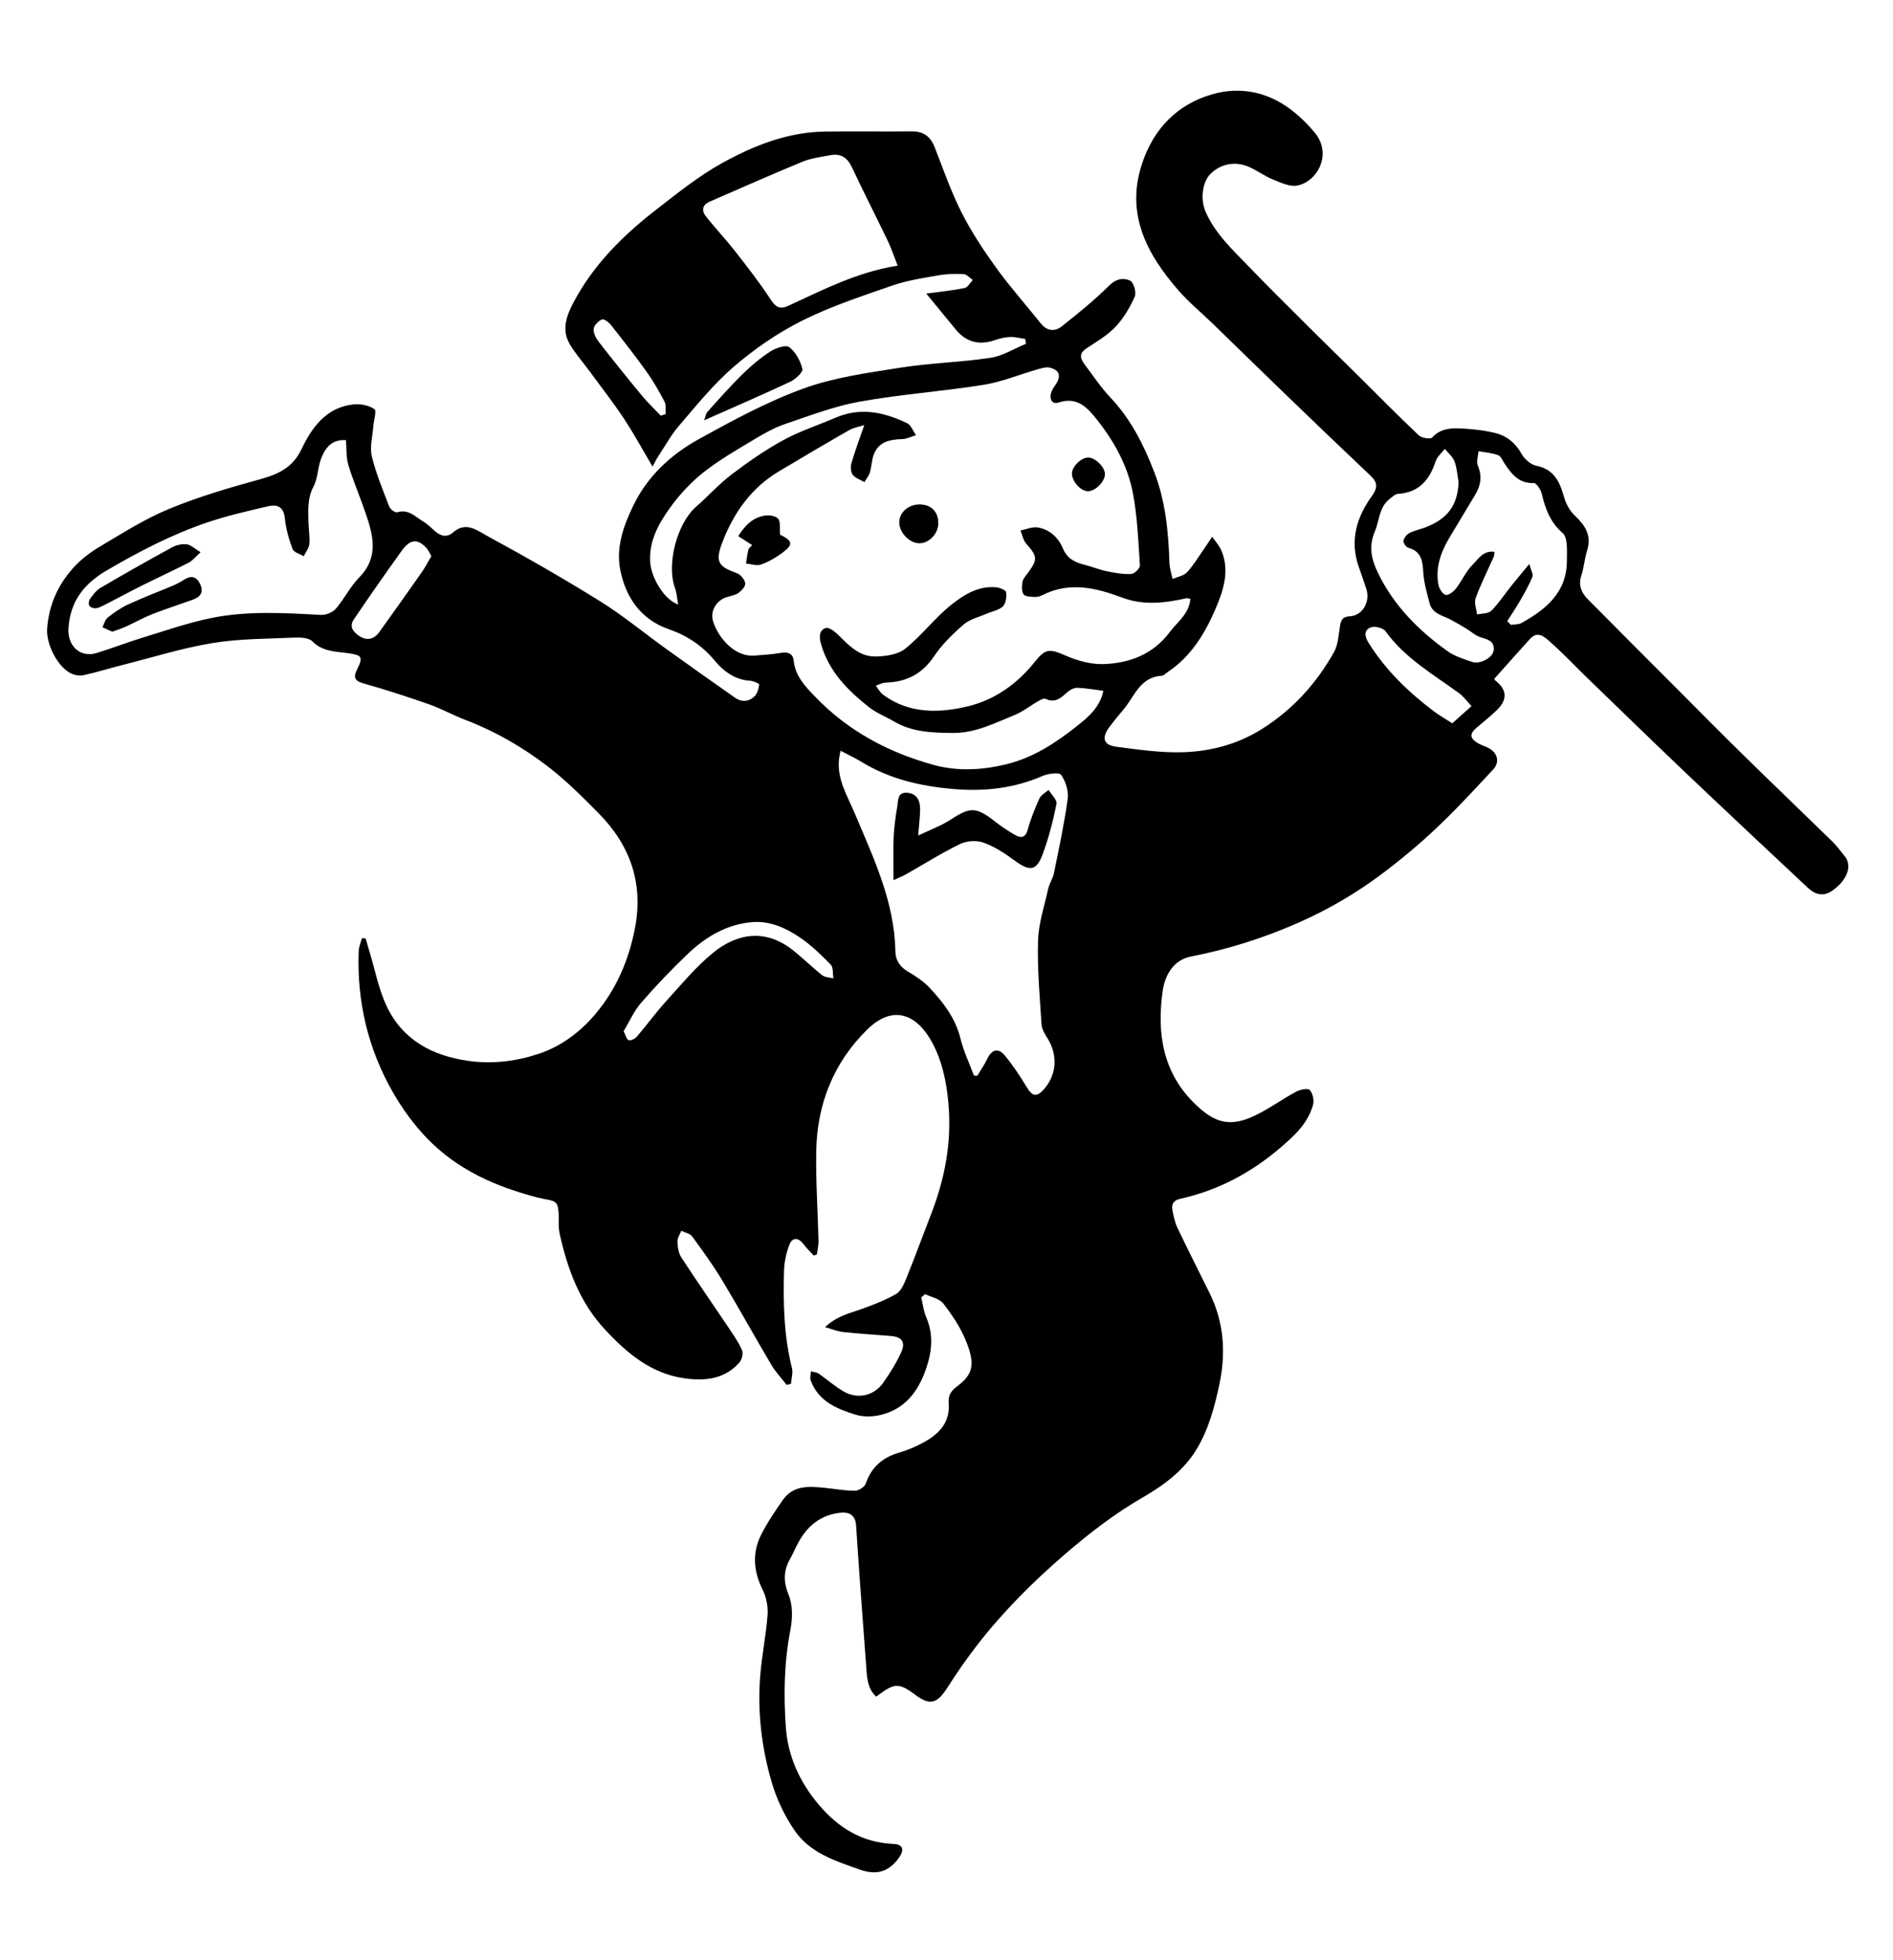 <?xml version="1.0" encoding="UTF-8"?>
<svg id="Layer_2" data-name="Layer 2" xmlns="http://www.w3.org/2000/svg" viewBox="0 0 840 870">
  <defs>
    <style>
      .cls-1 {
        fill: none;
      }
    </style>
  </defs>
  <g id="Layer_1-2" data-name="Layer 1">
    <g>
      <path class="cls-1" d="M0,0H840V870H0V0ZM349.12,614.7c.62-.17,1.24-.34,1.86-.51,.17-2.34,.96-4.84,.42-7.01-3.56-14.17-3.91-28.58-3.51-43.03,.11-3.89,.96-7.93,2.34-11.57,1.34-3.54,4.04-3.39,6.32-.33,1.36,1.82,3.03,3.4,4.57,5.09,.45-.19,.9-.38,1.35-.57,.25-2.05,.77-4.11,.72-6.15-.31-13.2-1.24-26.41-1.01-39.61,.36-20.84,7.63-39.25,22.57-53.97,11.8-11.62,22.34-6.5,28.94,5.81,4.37,8.15,6.32,17.34,7.16,27.05,1.5,17.21-1.58,33.19-7.67,48.95-3.7,9.57-7.24,19.2-11.08,28.71-1.01,2.51-2.36,5.58-4.48,6.8-4.8,2.78-10.09,4.81-15.35,6.68-5.36,1.91-11,3.1-16.18,8.03,3.3,.92,5.6,1.91,7.97,2.16,7.07,.74,14.17,1.2,21.26,1.76,4.83,.38,6.62,2.66,4.58,7.2-2.12,4.74-4.96,9.22-7.95,13.49-4.08,5.84-11.3,7.52-17.53,3.98-3.95-2.25-7.38-5.39-11.15-7.97-.94-.64-2.29-.69-3.45-1.01-.04,1.36-.5,2.88-.07,4.07,3.39,9.24,11.58,12.6,19.94,15.18,3.41,1.05,7.57,.94,11.08,.1,10.64-2.55,16.58-10.27,20.03-20.15,2.69-7.71,3.59-15.44,.16-23.3-1.17-2.69-1.48-5.77-2.18-8.67,.57-.5,1.14-1.01,1.7-1.51,2.75,1.34,6.4,1.99,8.08,4.16,3.88,5.02,7.54,10.47,9.94,16.3,4.4,10.68,3.33,15.18-3.94,20.59-2.77,2.06-3.88,4.16-3.6,7.44,.69,8.24-4.06,13.33-10.57,17.02-3.58,2.03-7.46,3.69-11.41,4.84-7.36,2.13-12.29,6.39-14.83,13.75-.51,1.48-3.08,3.14-4.72,3.16-4.26,.06-8.53-.78-12.81-1.21-7.2-.72-14.55-1.57-19.41,5.52-3.41,4.98-6.88,10-9.55,15.39-4.01,8.09-3.26,16.21,.79,24.37,1.63,3.28,2.4,7.46,2.13,11.12-.67,9.04-2.55,17.98-3.26,27.02-1.27,16.01,.63,31.88,5.11,47.21,2.19,7.5,5.75,14.93,10.16,21.38,6.81,9.97,18.06,13.52,29,17.37,7.44,2.62,12.81,.95,17.3-5.27,2.45-3.39,1.84-5.95-2.23-6.11-14.03-.57-24.65-7.1-33.49-17.61-8.36-9.94-13.56-21.39-14.46-34.06-1.02-14.37-.79-28.85,1.98-43.2,.96-5,1.16-10.94-.68-15.48-2.4-5.89-2.47-10.74,.49-16.04,1.37-2.45,2.46-5.04,3.8-7.51,4.05-7.45,10.15-12.28,18.69-13.13,3.64-.36,6.58,.86,6.89,5.76,1.36,21.48,3.06,42.94,4.62,64.41,.31,4.26,.89,8.38,4.29,11.45,7.74-5.68,9.48-6.72,17.39-.77,6.67,5.02,9.83,3.69,14.38-3.48,4.07-6.41,8.42-12.67,13.07-18.67,11.48-14.8,24.64-27.97,38.84-40.21,10.91-9.41,22.2-18.13,34.71-25.35,9.34-5.39,18.08-11.87,23.78-21.3,5.26-8.69,7.88-18.42,10.02-28.34,3.08-14.26,2.21-27.94-4.31-41.11-4.75-9.6-9.59-19.16-14.2-28.82-1.12-2.35-1.68-5.02-2.18-7.61-.53-2.74,.2-4.59,3.51-5.32,16.65-3.67,31.29-11.48,44.18-22.5,6.23-5.32,12.43-10.93,14.67-19.23,.54-2-.14-5.1-1.49-6.55-.83-.89-4.28-.18-6.04,.77-6.2,3.35-11.96,7.59-18.3,10.61-10.82,5.15-17.51,3.42-26.08-4.7-14.87-14.08-17.48-31.85-14.81-50.71,.94-6.65,4.62-13.65,12.47-15.17,16.48-3.2,32.23-8.2,47.64-14.98,13.21-5.81,25.46-12.96,36.9-21.52,8.52-6.37,16.73-13.24,24.46-20.54,8.74-8.25,16.9-17.13,25.1-25.92,3.21-3.45,2.02-7.64-2.31-9.77-1.48-.73-3.11-1.21-4.52-2.05-3.55-2.14-3.59-4.2-.4-6.85,2.94-2.43,5.87-4.87,8.66-7.47q7.62-7.1-.38-13.41c-.22-.18-.33-.5-.49-.75,5.28-5.92,10.52-11.85,15.84-17.71,3.52-3.88,6.63-.72,8.95,1.31,5.69,4.99,10.87,10.56,16.32,15.84,14.79,14.31,29.54,28.67,44.45,42.85,17.78,16.91,35.71,33.68,53.61,50.47,3.04,2.85,6.57,4,10.38,1.52,5.66-3.69,8.51-8.98,7.25-13.1-.24-.78-.6-1.58-1.1-2.22-1.86-2.32-3.62-4.74-5.74-6.81-13.11-12.82-26.35-25.49-39.44-38.32-10.1-9.91-20.04-20-30.04-30.02-13.03-13.06-26.09-26.08-39.04-39.22-2.78-2.82-4.24-6.14-2.82-10.42,1.19-3.6,1.42-7.51,2.57-11.12,2.14-6.78-.91-11.24-5.59-15.65-2.21-2.08-3.86-5.25-4.69-8.23-1.88-6.74-4.45-12.17-12.29-13.76-2.47-.5-5.22-2.96-6.51-5.26-2.63-4.7-6.34-7.85-11.25-9.14-4.75-1.24-9.74-1.79-14.66-2.09-4.92-.3-9.86-.3-13.79,3.99-.77,.84-4.66,.2-5.93-1-9.32-8.83-18.32-17.99-27.45-27.03-7-6.93-14.07-13.8-21.05-20.76-9.21-9.19-18.47-18.34-27.51-27.71-6.96-7.21-14.33-14.15-18.51-23.57-2.52-5.7-1.52-13.52,2.25-17.11,4.77-4.56,11.26-5.64,17.55-2.68,3.42,1.61,6.55,3.91,10.04,5.31,3.43,1.37,7.39,3.31,10.69,2.71,8.88-1.63,15.76-13.78,7.9-23.43-2.58-3.16-5.52-6.09-8.64-8.71-10.95-9.19-23.87-12.24-37.27-8.28-15.16,4.47-25.51,15.08-30.65,30.3-7.61,22.53,1.84,40.35,16.02,56.64,4.62,5.31,10.14,9.83,15.21,14.75,11.21,10.88,22.37,21.82,33.61,32.66,12.11,11.68,24.27,23.32,36.49,34.9,3.14,2.98,3.12,5.36,.52,8.97-6.79,9.4-9.88,19.77-5.85,31.32,1.14,3.26,2.29,6.52,3.37,9.81,1.85,5.62-1.52,11.86-7.19,12.22-3.15,.2-3.94,1.37-4.41,4-.72,4.04-.83,8.53-2.75,11.96-7.85,13.96-18.37,25.58-32.1,34.17-10.55,6.6-22.27,9.75-34.36,10.2-10.02,.37-20.16-1.12-30.16-2.42-5.83-.76-6.61-4.13-2.78-9.09,1.9-2.46,3.83-4.9,5.86-7.25,4.99-5.8,7.35-14.55,17.04-15.15,1.01-.06,1.97-1.16,2.93-1.8,9.99-6.71,16.13-16.66,20.72-27.21,3.56-8.2,6.81-17.2,2.94-26.49-.94-2.26-2.72-4.16-4.12-6.23-1.28,1.93-2.53,3.88-3.86,5.77-2.38,3.41-4.52,7.05-7.35,10.05-1.49,1.58-4.22,2-6.38,2.94-.48-2.37-1.31-4.74-1.38-7.12-.43-13.76-1.75-27.41-6.74-40.35-4.64-12.04-10.39-23.46-19.43-33.03-4.23-4.48-7.68-9.69-11.4-14.64-1.85-2.46-2.82-4.82,.61-7.1,4.51-2.99,9.35-5.79,13.01-9.65,3.61-3.8,6.41-8.61,8.56-13.42,.81-1.82-.48-6.35-2.03-7.09-2.92-1.39-6.2-.91-9.3,2.16-6.59,6.54-13.85,12.44-21.16,18.19-2.98,2.34-6.46,2.09-9.19-1.35-6.56-8.24-13.61-16.12-19.77-24.65-5.67-7.85-11.07-16.03-15.42-24.65-4.68-9.27-8.1-19.19-11.9-28.89-1.86-4.75-4.93-7.12-10.17-7.07-12.78,.14-25.57-.08-38.35,.08-16.66,.21-31.82,6.22-45.97,14.08-10.36,5.76-19.77,13.36-29.19,20.67-14.59,11.33-27.63,24.26-36.42,40.76-3.1,5.82-5.72,12.36-1.81,18.9,2.64,4.4,6.09,8.31,9.14,12.47,4.98,6.8,10.17,13.46,14.83,20.47,4.24,6.39,7.9,13.17,12.75,21.36,1.14-2.13,1.55-3.06,2.1-3.89,3.16-4.79,5.92-9.93,9.64-14.25,7.81-9.07,15.39-18.56,24.42-26.3,9.16-7.86,19.4-14.93,30.17-20.31,12.77-6.38,26.51-10.9,40.04-15.61,6.47-2.25,13.41-3.29,20.2-4.49,3.73-.66,7.62-.77,11.41-.59,1.41,.07,2.75,1.69,4.12,2.61-1.2,1.24-2.23,3.28-3.62,3.57-5.12,1.07-10.36,1.56-17.04,2.47,4.76,5.79,8.92,10.81,13.03,15.86,4.69,5.77,10.49,7.17,17.45,4.79,2.17-.74,4.49-1.3,6.77-1.38,2.22-.08,4.47,.56,6.71,.88,.09,.72,.18,1.44,.27,2.15-5.24,2.14-10.31,5.39-15.75,6.21-13.22,2-26.71,2.28-39.92,4.37-14.48,2.29-29.32,4.28-42.97,9.23-16.06,5.82-31.35,14.1-46.37,22.41-12.38,6.84-22.79,16.32-29.16,29.47-4.44,9.17-7.88,18.81-5.78,28.96,2.51,12.1,9.19,21.73,21.41,25.98,8.23,2.86,14.88,7.29,20.5,14.04,3.86,4.65,8.9,8.44,15.59,8.85,1.47,.09,4.15,1.27,4.1,1.69-.22,1.82-.81,3.99-2.06,5.22-2.5,2.46-5.74,2.69-8.69,.62-10.24-7.17-20.44-14.4-30.59-21.7-9.74-7-19.02-14.72-29.17-21.04-16.38-10.2-33.15-19.81-50.12-29.01-4.29-2.33-9.48-6.64-15.08-1.7-2.93,2.59-5.64,1.75-8.27-.55-1.62-1.42-3.15-3.02-4.98-4.1-3.57-2.1-6.58-5.75-11.66-4.19-.88,.27-3.08-1.3-3.52-2.47-2.84-7.38-5.92-14.75-7.76-22.41-.99-4.11,.34-8.79,.66-13.21,.2-2.68,1.57-6.96,.48-7.7-2.44-1.68-6.17-2.41-9.23-2.09-12.02,1.25-18.47,10.12-23.03,19.73-4,8.41-10.38,11.27-18.55,13.52-13.63,3.75-27.3,7.76-40.33,13.15-10.74,4.44-20.71,10.81-30.76,16.77-4.33,2.57-8.52,5.8-11.86,9.54-6.77,7.58-10.75,16.57-11.45,26.92-.46,6.77,4.55,16.82,10.63,19.79,1.64,.8,3.9,1.14,5.66,.74,5.95-1.33,11.79-3.15,17.71-4.65,13.12-3.32,26.13-7.41,39.44-9.59,11.89-1.95,24.12-1.88,36.21-2.41,2.71-.12,6.4,.04,8.03,1.67,4.66,4.69,10.56,4.47,16.14,5.28,5.84,.85,6.47,1.62,3.74,7.12-1.5,3.03-1.61,4.99,2.55,6.17,9.86,2.79,19.62,5.94,29.29,9.34,5.58,1.96,10.8,4.89,16.33,7,13.04,4.96,25.03,11.92,36.02,20.28,8.21,6.24,15.6,13.66,22.88,21.02,14.15,14.29,20.11,31.25,16.14,51.45-2.76,14.03-8.24,26.71-17.38,37.62-6.77,8.08-15.3,14.46-25.23,17.76-10.01,3.33-20.57,4.68-31.32,3.14-15.93-2.29-28.97-9.22-36.08-24.05-3.66-7.63-5.23-16.26-7.73-24.45-.59-1.95-1.13-3.91-1.69-5.86-.56-.02-1.11-.04-1.67-.06-.49,1.89-1.35,3.77-1.42,5.67-.86,22.36,4.12,43.43,15.23,62.8,4.12,7.19,9.14,14.1,14.86,20.08,13.52,14.12,30.69,21.76,49.48,26.57,8.12,2.08,9.34-.14,9.19,11.41-.02,1.65,.12,3.33,.48,4.94,3.5,15.58,8.88,30.21,20.06,42.22,9.85,10.59,20.54,19.62,35.45,21.65,8.99,1.22,17.69,.37,24.17-7.03,1.12-1.28,1.8-4.12,1.16-5.56-1.67-3.73-4.09-7.15-6.39-10.57-6.83-10.19-13.86-20.25-20.54-30.54-1.24-1.91-1.62-4.61-1.71-6.97-.06-1.59,1.09-3.22,1.7-4.83,1.64,.8,3.86,1.18,4.81,2.48,4.65,6.33,9.27,12.72,13.32,19.45,7.48,12.41,14.46,25.12,21.85,37.59,1.9,3.2,4.53,5.96,6.83,8.92Zm-36.67-428.14c13.2-5.86,25.83-11.3,38.27-17.14,2.3-1.08,5.69-4.25,5.35-5.67-.87-3.56-2.98-7.46-5.81-9.65-1.48-1.14-5.96,.34-8.31,1.85-4.41,2.83-8.52,6.28-12.27,9.96-5.47,5.36-10.56,11.12-15.69,16.82-.81,.9-.97,2.38-1.52,3.84Z"/>
      <path d="M349.12,614.7c-2.3-2.96-4.93-5.72-6.83-8.92-7.39-12.47-14.37-25.18-21.85-37.59-4.05-6.72-8.67-13.11-13.32-19.45-.96-1.3-3.18-1.68-4.81-2.48-.61,1.61-1.76,3.25-1.7,4.83,.09,2.36,.47,5.06,1.71,6.97,6.68,10.28,13.71,20.35,20.54,30.54,2.3,3.42,4.72,6.84,6.39,10.57,.64,1.44-.04,4.28-1.16,5.56-6.48,7.39-15.18,8.25-24.17,7.03-14.91-2.03-25.6-11.06-35.45-21.65-11.18-12.02-16.56-26.64-20.06-42.22-.36-1.6-.5-3.29-.48-4.94,.15-11.55-1.06-9.34-9.19-11.41-18.79-4.81-35.96-12.45-49.48-26.57-5.72-5.98-10.74-12.89-14.86-20.08-11.11-19.37-16.09-40.44-15.23-62.8,.07-1.91,.93-3.78,1.42-5.67,.56,.02,1.11,.04,1.67,.06,.56,1.96,1.09,3.92,1.69,5.86,2.5,8.18,4.07,16.82,7.73,24.45,7.11,14.83,20.14,21.76,36.08,24.05,10.75,1.55,21.32,.19,31.32-3.14,9.93-3.3,18.45-9.68,25.23-17.76,9.14-10.91,14.62-23.59,17.38-37.62,3.97-20.2-1.98-37.16-16.14-51.45-7.29-7.36-14.67-14.78-22.88-21.02-11-8.36-22.99-15.32-36.02-20.28-5.53-2.11-10.76-5.04-16.33-7-9.67-3.39-19.43-6.55-29.29-9.34-4.16-1.18-4.06-3.14-2.55-6.17,2.73-5.5,2.1-6.27-3.74-7.12-5.59-.81-11.49-.59-16.14-5.28-1.62-1.64-5.32-1.79-8.03-1.67-12.09,.53-24.32,.46-36.21,2.41-13.31,2.18-26.32,6.27-39.44,9.59-5.92,1.5-11.75,3.32-17.71,4.65-1.76,.39-4.02,.06-5.66-.74-6.08-2.98-11.08-13.02-10.63-19.79,.7-10.35,4.68-19.34,11.45-26.92,3.34-3.74,7.53-6.97,11.86-9.54,10.05-5.96,20.02-12.33,30.76-16.77,13.04-5.39,26.7-9.39,40.33-13.15,8.17-2.25,14.55-5.11,18.55-13.52,4.56-9.6,11-18.48,23.03-19.73,3.06-.32,6.79,.42,9.23,2.09,1.09,.75-.29,5.02-.48,7.7-.32,4.42-1.65,9.09-.66,13.21,1.83,7.66,4.92,15.03,7.76,22.41,.45,1.16,2.64,2.74,3.52,2.47,5.08-1.56,8.09,2.09,11.66,4.19,1.83,1.07,3.36,2.68,4.98,4.1,2.63,2.29,5.34,3.13,8.27,.55,5.6-4.94,10.8-.62,15.08,1.7,16.96,9.2,33.74,18.81,50.12,29.01,10.15,6.32,19.44,14.04,29.17,21.04,10.15,7.3,20.35,14.53,30.59,21.7,2.95,2.07,6.19,1.84,8.69-.62,1.25-1.23,1.84-3.4,2.06-5.22,.05-.42-2.63-1.6-4.1-1.69-6.69-.41-11.73-4.21-15.59-8.85-5.62-6.75-12.27-11.18-20.5-14.04-12.22-4.25-18.91-13.88-21.41-25.98-2.1-10.16,1.34-19.8,5.78-28.96,6.37-13.15,16.79-22.63,29.16-29.47,15.02-8.3,30.31-16.58,46.37-22.41,13.66-4.95,28.5-6.94,42.97-9.23,13.21-2.09,26.69-2.37,39.92-4.37,5.44-.82,10.51-4.07,15.75-6.21-.09-.72-.18-1.44-.27-2.15-2.24-.32-4.49-.96-6.71-.88-2.27,.08-4.6,.63-6.77,1.38-6.96,2.38-12.76,.98-17.45-4.79-4.11-5.05-8.27-10.07-13.03-15.86,6.68-.91,11.92-1.4,17.04-2.47,1.39-.29,2.42-2.33,3.62-3.57-1.37-.91-2.71-2.54-4.12-2.61-3.79-.19-7.68-.07-11.41,.59-6.79,1.2-13.72,2.24-20.2,4.49-13.53,4.71-27.28,9.23-40.04,15.61-10.78,5.39-21.01,12.46-30.17,20.31-9.03,7.74-16.62,17.22-24.42,26.3-3.71,4.32-6.48,9.46-9.64,14.25-.55,.83-.96,1.76-2.1,3.89-4.86-8.2-8.51-14.98-12.75-21.36-4.66-7.01-9.85-13.67-14.83-20.47-3.05-4.16-6.5-8.07-9.14-12.47-3.92-6.54-1.29-13.08,1.81-18.9,8.79-16.5,21.82-29.43,36.42-40.76,9.42-7.31,18.83-14.91,29.19-20.67,14.16-7.86,29.31-13.88,45.97-14.08,12.78-.16,25.57,.06,38.35-.08,5.24-.06,8.31,2.32,10.17,7.07,3.8,9.7,7.21,19.62,11.9,28.89,4.36,8.62,9.76,16.8,15.42,24.65,6.16,8.53,13.21,16.41,19.77,24.65,2.74,3.44,6.21,3.69,9.19,1.35,7.31-5.75,14.57-11.66,21.16-18.19,3.1-3.07,6.38-3.55,9.3-2.16,1.55,.74,2.84,5.26,2.03,7.09-2.15,4.81-4.96,9.62-8.56,13.42-3.67,3.86-8.51,6.66-13.01,9.65-3.43,2.28-2.46,4.64-.61,7.1,3.72,4.95,7.17,10.16,11.4,14.64,9.04,9.57,14.79,21,19.43,33.03,4.99,12.94,6.31,26.58,6.74,40.35,.08,2.39,.9,4.75,1.38,7.12,2.17-.94,4.89-1.36,6.38-2.94,2.83-3,4.96-6.64,7.35-10.05,1.33-1.9,2.58-3.85,3.86-5.77,1.39,2.07,3.18,3.97,4.12,6.23,3.87,9.29,.62,18.29-2.94,26.49-4.58,10.55-10.72,20.5-20.72,27.21-.96,.65-1.92,1.74-2.93,1.8-9.69,.6-12.05,9.36-17.04,15.15-2.03,2.35-3.96,4.79-5.86,7.25-3.83,4.96-3.05,8.33,2.78,9.09,10,1.3,20.14,2.79,30.16,2.42,12.09-.45,23.81-3.6,34.36-10.2,13.73-8.59,24.25-20.21,32.1-34.17,1.93-3.42,2.03-7.92,2.75-11.96,.47-2.63,1.26-3.8,4.41-4,5.67-.37,9.04-6.61,7.19-12.22-1.08-3.28-2.23-6.54-3.37-9.81-4.03-11.56-.94-21.92,5.85-31.32,2.6-3.6,2.62-5.99-.52-8.97-12.22-11.57-24.38-23.21-36.49-34.9-11.25-10.84-22.4-21.78-33.61-32.66-5.07-4.92-10.59-9.44-15.21-14.75-14.18-16.29-23.63-34.11-16.02-56.64,5.14-15.22,15.49-25.82,30.65-30.3,13.4-3.95,26.32-.91,37.27,8.28,3.12,2.62,6.07,5.55,8.64,8.71,7.86,9.64,.99,21.8-7.9,23.43-3.31,.61-7.27-1.34-10.69-2.71-3.49-1.4-6.62-3.69-10.04-5.31-6.28-2.96-12.77-1.87-17.55,2.68-3.77,3.6-4.77,11.41-2.25,17.11,4.17,9.43,11.55,16.36,18.51,23.57,9.04,9.37,18.29,18.52,27.51,27.71,6.98,6.96,14.05,13.83,21.05,20.76,9.13,9.04,18.13,18.2,27.45,27.03,1.27,1.2,5.16,1.85,5.93,1,3.93-4.29,8.86-4.28,13.79-3.99,4.92,.3,9.91,.84,14.66,2.09,4.92,1.29,8.62,4.44,11.25,9.14,1.29,2.31,4.04,4.76,6.51,5.26,7.84,1.59,10.41,7.02,12.29,13.76,.83,2.98,2.48,6.14,4.69,8.23,4.68,4.41,7.74,8.87,5.59,15.65-1.14,3.62-1.38,7.53-2.57,11.12-1.42,4.28,.04,7.6,2.82,10.42,12.95,13.14,26.01,26.16,39.04,39.22,10,10.02,19.94,20.1,30.04,30.02,13.08,12.84,26.33,25.51,39.44,38.32,2.11,2.07,3.88,4.49,5.74,6.81,.51,.63,.86,1.43,1.1,2.22,1.27,4.12-1.59,9.42-7.25,13.1-3.81,2.48-7.33,1.33-10.38-1.52-17.9-16.79-35.83-33.55-53.61-50.47-14.91-14.18-29.66-28.54-44.45-42.85-5.45-5.27-10.63-10.84-16.32-15.84-2.32-2.04-5.43-5.19-8.95-1.31-5.32,5.86-10.56,11.8-15.84,17.71,.16,.25,.27,.57,.49,.75q7.97,6.27,.38,13.41c-2.79,2.6-5.73,5.04-8.66,7.47-3.2,2.65-3.15,4.71,.4,6.85,1.41,.85,3.03,1.32,4.52,2.05,4.33,2.14,5.52,6.32,2.31,9.77-8.2,8.8-16.36,17.68-25.1,25.92-7.73,7.3-15.94,14.17-24.46,20.54-11.44,8.55-23.69,15.7-36.9,21.52-15.41,6.78-31.16,11.78-47.64,14.98-7.85,1.52-11.53,8.52-12.47,15.17-2.67,18.86-.05,36.62,14.81,50.71,8.57,8.12,15.26,9.85,26.08,4.7,6.34-3.02,12.1-7.26,18.3-10.61,1.76-.95,5.22-1.66,6.04-.77,1.35,1.46,2.03,4.56,1.49,6.55-2.24,8.3-8.44,13.91-14.67,19.23-12.9,11.01-27.54,18.83-44.18,22.5-3.31,.73-4.04,2.58-3.51,5.32,.5,2.59,1.06,5.26,2.18,7.61,4.61,9.67,9.45,19.22,14.2,28.82,6.52,13.17,7.39,26.84,4.31,41.11-2.14,9.92-4.77,19.65-10.02,28.34-5.7,9.43-14.44,15.91-23.78,21.3-12.51,7.22-23.8,15.94-34.71,25.35-14.2,12.24-27.36,25.41-38.84,40.21-4.65,6-9,12.26-13.07,18.67-4.55,7.17-7.71,8.5-14.38,3.48-7.91-5.95-9.65-4.91-17.39,.77-3.4-3.07-3.98-7.19-4.29-11.45-1.56-21.47-3.26-42.93-4.62-64.41-.31-4.9-3.24-6.13-6.89-5.76-8.54,.85-14.63,5.67-18.69,13.13-1.34,2.46-2.43,5.06-3.8,7.51-2.96,5.3-2.89,10.14-.49,16.04,1.85,4.54,1.65,10.48,.68,15.48-2.77,14.36-3.01,28.83-1.98,43.2,.9,12.67,6.1,24.12,14.46,34.06,8.84,10.51,19.46,17.04,33.49,17.61,4.07,.16,4.68,2.72,2.23,6.11-4.48,6.22-9.85,7.89-17.3,5.27-10.94-3.85-22.18-7.4-29-17.37-4.41-6.45-7.97-13.88-10.16-21.38-4.48-15.33-6.38-31.19-5.11-47.21,.72-9.04,2.59-17.98,3.26-27.02,.27-3.66-.5-7.84-2.13-11.12-4.05-8.16-4.79-16.28-.79-24.37,2.67-5.39,6.13-10.41,9.55-15.39,4.87-7.1,12.22-6.24,19.41-5.52,4.27,.43,8.54,1.27,12.81,1.21,1.64-.02,4.21-1.68,4.72-3.16,2.54-7.35,7.47-11.61,14.83-13.75,3.95-1.14,7.83-2.81,11.41-4.84,6.51-3.68,11.26-8.78,10.57-17.02-.28-3.28,.83-5.38,3.6-7.44,7.28-5.41,8.34-9.91,3.94-20.59-2.4-5.83-6.07-11.28-9.94-16.3-1.68-2.17-5.33-2.82-8.08-4.16-.57,.5-1.14,1.01-1.7,1.51,.7,2.9,1,5.97,2.18,8.67,3.43,7.86,2.53,15.59-.16,23.3-3.45,9.88-9.38,17.6-20.03,20.15-3.51,.84-7.68,.95-11.08-.1-8.36-2.58-16.55-5.94-19.94-15.18-.44-1.19,.02-2.7,.07-4.07,1.16,.32,2.51,.37,3.45,1.01,3.77,2.59,7.2,5.73,11.15,7.97,6.23,3.55,13.45,1.87,17.53-3.98,2.98-4.28,5.82-8.76,7.95-13.49,2.03-4.54,.24-6.82-4.58-7.2-7.09-.56-14.19-1.02-21.26-1.76-2.37-.25-4.67-1.24-7.97-2.16,5.18-4.93,10.82-6.11,16.18-8.03,5.25-1.88,10.54-3.91,15.35-6.68,2.11-1.22,3.46-4.29,4.48-6.8,3.84-9.51,7.39-19.14,11.08-28.71,6.09-15.76,9.17-31.74,7.67-48.95-.84-9.71-2.79-18.9-7.16-27.05-6.6-12.31-17.14-17.43-28.94-5.81-14.94,14.71-22.21,33.13-22.57,53.97-.23,13.19,.7,26.4,1.01,39.61,.05,2.04-.47,4.1-.72,6.15-.45,.19-.9,.38-1.35,.57-1.53-1.69-3.21-3.27-4.57-5.09-2.28-3.05-4.98-3.21-6.32,.33-1.38,3.64-2.24,7.68-2.34,11.57-.4,14.45-.04,28.86,3.51,43.03,.54,2.16-.24,4.66-.42,7.01-.62,.17-1.24,.34-1.86,.51Zm140.47-308.11c-4.25-.53-7.82-1.18-11.41-1.32-1.41-.05-3.15,.73-4.25,1.69-2.91,2.53-5.49,5.33-9.96,3.21-.75-.36-2.22,.41-3.18,.96-3.58,2.05-6.88,4.74-10.65,6.26-8.83,3.55-17.35,8.01-27.39,7.92-9.08-.08-17.94-.34-26.03-5.1-3.67-2.16-7.77-3.72-11.07-6.32-9.46-7.44-17.83-15.86-21.3-27.95-.85-2.96-1.07-6.23,2.11-7.22,1.47-.46,4.21,1.76,5.79,3.35,4.59,4.62,9.32,9.38,16.16,9.3,4.49-.05,9.95-.82,13.25-3.44,7.36-5.86,13.15-13.68,20.51-19.55,5.57-4.44,12.07-8.5,19.94-7.71,1.59,.16,4.24,1.26,4.36,2.2,.27,2.05-.1,4.95-1.44,6.25-1.74,1.7-4.67,2.14-7.06,3.19-3.52,1.55-7.61,2.48-10.4,4.9-4.85,4.18-9.57,8.83-13.12,14.11-5.29,7.88-12.28,11.36-21.42,11.64-1.48,.04-2.94,.88-4.4,1.36,1.04,1.33,1.84,2.97,3.15,3.94,11.68,8.74,25.28,8.26,38.04,5.14,11.49-2.81,21.57-9.85,29.23-19.5,4.94-6.23,6.68-6.03,13.98-2.86,5.14,2.23,11.08,3.87,16.59,3.7,11.62-.35,22.14-4.39,29.41-14.17,3.41-4.58,8.72-8.14,9.17-14.82-.89-.12-1.38-.31-1.81-.22-9.45,2.14-18.97,3.25-28.27-.24-11.79-4.42-23.48-7.26-35.56-1.16-1.01,.51-2.26,.89-3.37,.82-1.74-.11-4.22-.11-4.98-1.16-.95-1.31-.8-3.72-.49-5.54,.23-1.36,1.38-2.62,2.27-3.81,4.58-6.15,4.41-7.46-.59-13.11-1.35-1.52-1.75-3.89-2.59-5.88,2.61-.5,5.35-1.77,7.79-1.34,5.18,.91,9.05,4.5,10.99,9.17,1.93,4.66,5.35,6.3,9.66,7.39,3.36,.85,6.6,2.19,9.98,2.89,3.53,.73,7.19,1.37,10.76,1.19,1.4-.07,3.91-2.54,3.83-3.78-.7-10.72-1.1-21.56-3.1-32.07-2.31-12.11-8.19-22.83-15.94-32.62-4.63-5.84-8.94-10.28-17.17-7.6-2.72,.88-3.9-1.42-3.3-3.98,.33-1.4,1.24-2.71,2.08-3.94,2.58-3.78,1.88-6.48-2.49-7.57-1.74-.43-3.86,.28-5.71,.8-7.92,2.26-15.67,5.52-23.74,6.81-18.26,2.91-36.78,4.2-54.96,7.46-11.26,2.02-22.17,6.22-33.07,9.92-4.77,1.62-9.3,4.15-13.64,6.77-7.69,4.63-15.56,9.12-22.57,14.66-5.58,4.4-10.62,9.82-14.78,15.59-5.1,7.08-9.5,14.79-8.92,24.2,.44,7.13,6.28,16.8,12.43,18.9-.52-2.78-.65-5.21-1.44-7.39-3.82-10.51,.9-28.58,9.36-35.98,5.36-4.69,10.15-10.08,15.79-14.36,7.31-5.55,14.93-10.85,22.97-15.25,7.35-4.01,15.46-6.61,23.19-9.95,11.01-4.76,21.51-2.44,31.67,2.43,1.78,.85,2.68,3.51,3.99,5.34-2,.6-3.98,1.66-6,1.73-5.39,.18-10.39,1-12.66,6.64-1.02,2.54-1,5.48-1.8,8.14-.46,1.55-1.61,2.89-2.44,4.32-1.77-1.05-4.01-1.74-5.17-3.25-.92-1.21-1.06-3.59-.59-5.17,1.63-5.56,3.67-10.99,5.7-16.88-2.16,.7-4.66,1.08-6.72,2.25-10.47,5.99-20.85,12.13-31.2,18.31-12.12,7.25-19.83,18.08-24.88,31.02-3.46,8.86-2.32,11.08,6.29,14.15,1.63,.58,3.44,2.78,3.69,4.46,.2,1.3-1.62,3.34-3.05,4.33-1.57,1.09-3.73,1.33-5.61,1.99-4.09,1.43-6.87,5.97-5.73,10.15,1.85,6.75,9.18,16.43,18.6,15.63,3.95-.34,7.94-.52,11.82-1.23,3.14-.57,5.19,.62,5.46,3.38,.69,7.03,5.19,11.6,9.66,16.24,14.55,15.13,32.48,24.64,52.44,30.14,10.48,2.89,21.29,2.34,32.03-.23,12.05-2.88,22.05-9.48,31.47-16.92,5.03-3.97,10.32-8.36,11.83-15.8Zm-116.62,26.59c-.3,1.61-.48,2.39-.59,3.18-1.26,9.17,3.61,16.78,6.89,24.58,8.32,19.82,17.68,39.21,18.04,61.37,.06,3.7,1.93,6.77,5.49,8.85,3.51,2.05,7.05,4.4,9.8,7.35,6.04,6.48,11.39,13.43,13.6,22.44,1.38,5.62,3.94,10.94,5.97,16.4,.5,.03,.99,.06,1.49,.1,1.47-2.46,3.16-4.82,4.37-7.41,1.94-4.15,4.86-5.15,7.76-1.68,3.67,4.39,6.84,9.24,9.81,14.15,2.46,4.08,4.35,4.56,7.51,1.07,5.72-6.32,6.39-15.07,1.87-22.49-1.19-1.96-2.66-4.13-2.8-6.29-.8-12.4-1.93-24.84-1.56-37.22,.23-7.77,2.81-15.49,4.53-23.19,.53-2.36,2.05-4.51,2.53-6.88,2.22-10.98,4.6-21.94,6.11-33.02,.47-3.42-.94-7.68-2.91-10.58-.81-1.2-5.7-.62-8.18,.45-12.74,5.53-25.81,7.02-39.64,5.83-14.56-1.26-28.26-4.39-40.81-12.06-2.79-1.7-5.77-3.09-9.28-4.95ZM153.52,195.35c-5.35-.35-8.77,2.12-11.1,8.41-1.47,3.96-1.41,8.61-3.34,12.26-2.7,5.11-2.32,10.27-2.21,15.55,.07,3.31,.67,6.65,.39,9.92-.16,1.85-1.62,3.59-2.49,5.37-1.71-1.03-4.4-1.7-4.95-3.17-1.64-4.4-2.96-9.06-3.43-13.71-.53-5.18-3.48-6.21-7.46-5.27-8.99,2.1-18.04,4.15-26.77,7.1-15.73,5.31-30.38,12.93-44.75,21.33-10.25,5.99-16.22,13.76-17.03,25.63-.54,7.85,5.16,13.26,12.41,11.08,6.8-2.04,13.42-4.69,20.21-6.76,10.24-3.13,20.43-6.7,30.89-8.82,16.02-3.25,32.31-2.23,48.55-1.36,2.19,.12,5.18-1.12,6.61-2.77,3.76-4.35,6.34-9.79,10.34-13.86,8.85-9,6.2-18.72,2.82-28.63-2.43-7.12-5.45-14.05-7.62-21.24-1.06-3.51-.76-7.42-1.07-11.05Zm244.8-77.45c-1.61-4.1-2.73-7.55-4.29-10.8-5.29-11.02-10.85-21.92-16.06-32.97-2-4.25-4.99-6.09-9.48-5.25-4.22,.79-8.61,1.33-12.53,2.95-13.73,5.65-27.3,11.71-40.92,17.61-3.51,1.52-3.85,4.05-1.69,6.75,4.22,5.27,8.85,10.2,13.01,15.52,5.38,6.88,10.76,13.8,15.53,21.1,2.25,3.43,4.04,4.71,7.94,2.91,15.38-7.08,30.47-14.96,48.5-17.82Zm270.49,157.81c.56,.54,1.12,1.09,1.68,1.63,1.57-.26,3.37-.11,4.68-.84,10.96-6.11,20.16-13.69,20.12-27.69-.01-4.2,.5-10.17-1.9-12.25-5.68-4.92-7.66-10.86-9.29-17.54-.44-1.8-2.37-4.67-3.52-4.63-6.54,.26-9.74-3.9-12.85-8.48-.93-1.37-1.65-3.41-2.94-3.89-2.74-1.02-5.78-1.21-8.7-1.74-.16,2.11-1.09,4.55-.35,6.28,1.98,4.61,1.39,8.74-1,12.8-3.84,6.52-7.85,12.95-11.69,19.47-3.78,6.42-6.2,13.26-4.74,20.81,.33,1.7,1.86,4.09,3.22,4.39,1.28,.28,3.49-1.46,4.57-2.86,2.61-3.36,4.34-7.5,7.29-10.45,2.51-2.5,4.72-6.52,9.77-5.81-.14,1-.09,1.67-.34,2.22-2.7,6.11-5.73,12.09-8.02,18.35-.76,2.06,.36,4.81,.63,7.25,2.15-.5,4.97-.32,6.31-1.64,3.23-3.2,5.74-7.12,8.6-10.7,2.41-3.02,4.89-5.97,8.27-10.07,.77,2.88,1.84,4.58,1.4,5.66-1.52,3.65-3.48,7.14-5.46,10.59-1.79,3.12-3.82,6.1-5.75,9.14Zm-21.58-61.77c-.56-3.06-.72-6.28-1.8-9.14-.8-2.1-2.82-3.73-4.29-5.57-1.4,1.81-3.42,3.42-4.08,5.47-2.7,8.29-7.35,13.91-16.71,14.49-1.29,.08-2.56,1.39-3.72,2.28-4.77,3.69-4.47,9.58-6.56,14.42-3.01,6.99-1.27,12.89,1.44,18.48,6.95,14.39,18.01,25.5,30.9,34.7,3.14,2.24,7.12,3.44,10.85,4.71,3.5,1.19,9.18-1.91,9.54-5.11,.48-4.25-2.76-4.87-5.93-5.88-2.22-.71-4.07-2.5-6.13-3.74-2.33-1.4-4.66-2.8-7.07-4.06-3.56-1.86-8.1-2.57-9.31-7.26-1.17-4.55-2.53-9.16-2.81-13.8-.31-5.02-.81-9.2-6.57-10.78-1.01-.28-2.36-2.16-2.21-3.09,.2-1.29,1.43-2.84,2.64-3.48,2.17-1.14,4.68-1.6,7-2.48,10.11-3.87,14.38-9.85,14.83-20.15Zm-370.5,243.75c.85,1.65,1.24,3.57,2.24,3.97,.89,.36,2.83-.65,3.66-1.61,4.4-5.13,8.38-10.64,12.92-15.64,6.77-7.45,13.25-15.36,21.01-21.65,10.39-8.42,22.89-10.75,35.1-1.18,4.53,3.55,8.62,7.66,13.13,11.22,1.26,1,3.33,.99,5.02,1.44-.35-2.08,.02-4.86-1.19-6.11-4.23-4.35-8.67-8.66-13.66-12.05-6.17-4.19-13.25-7.38-20.85-6.83-11.24,.81-20.71,6.33-28.73,13.95-7.28,6.92-14.25,14.23-20.84,21.81-3.18,3.65-5.19,8.32-7.81,12.66Zm367.71-136.66c3.08-2.76,5.8-5.2,8.53-7.64-1.84-1.94-3.44-4.21-5.57-5.76-11.51-8.41-24.02-15.54-32.62-27.5-1.06-1.47-4.79-2.34-6.58-1.66-2.96,1.13-2.71,3.94-1.01,6.67,7.58,12.21,17.71,21.98,29.07,30.56,2.3,1.74,4.85,3.17,8.17,5.32ZM191.42,246.83c-.85-1.42-1.34-2.69-2.21-3.63-4-4.3-7.28-3.89-11.03,1.35-4.3,6-8.55,12.04-12.78,18.1-2.83,4.05-5.56,8.15-8.36,12.22-2.16,3.15-.45,5.36,1.95,7.11,3.55,2.59,6.84,2.01,9.42-1.58,6.28-8.76,12.53-17.54,18.71-26.37,1.59-2.27,2.86-4.76,4.31-7.21Zm101.8-62.36c.72-.22,1.44-.44,2.16-.66-.13-1.85,.29-3.99-.5-5.51-2.34-4.53-4.88-9-7.84-13.14-5.07-7.1-10.45-13.98-15.86-20.83-.98-1.25-3.17-2.93-4.04-2.57-1.61,.67-3.55,2.61-3.71,4.18-.18,1.85,1.01,4.17,2.26,5.78,6.28,8.09,12.7,16.06,19.22,23.95,2.56,3.1,5.52,5.87,8.3,8.8Z"/>
      <path d="M312.45,186.56c.55-1.46,.71-2.94,1.52-3.84,5.13-5.7,10.22-11.45,15.69-16.82,3.75-3.68,7.86-7.12,12.27-9.96,2.35-1.51,6.83-2.99,8.31-1.85,2.83,2.19,4.94,6.08,5.81,9.65,.35,1.42-3.05,4.59-5.35,5.67-12.44,5.84-25.06,11.28-38.27,17.14Z"/>
      <path class="cls-1" d="M489.59,306.59c-1.52,7.44-6.81,11.83-11.83,15.8-9.42,7.44-19.42,14.04-31.47,16.92-10.73,2.57-21.55,3.11-32.03,.23-19.96-5.5-37.89-15.01-52.44-30.14-4.47-4.64-8.97-9.21-9.66-16.24-.27-2.76-2.32-3.95-5.46-3.38-3.89,.71-7.87,.89-11.82,1.23-9.42,.81-16.75-8.88-18.6-15.63-1.15-4.18,1.63-8.72,5.73-10.15,1.88-.66,4.04-.89,5.61-1.99,1.43-.99,3.25-3.04,3.05-4.33-.26-1.68-2.06-3.88-3.69-4.46-8.61-3.07-9.75-5.28-6.29-14.15,5.05-12.94,12.76-23.78,24.88-31.02,10.35-6.19,20.73-12.33,31.2-18.31,2.05-1.17,4.56-1.55,6.72-2.25-2.03,5.88-4.07,11.32-5.7,16.88-.46,1.58-.33,3.96,.59,5.17,1.15,1.52,3.39,2.21,5.17,3.25,.84-1.43,1.98-2.77,2.44-4.32,.8-2.66,.78-5.6,1.8-8.14,2.27-5.64,7.27-6.46,12.66-6.64,2.02-.07,4-1.12,6-1.73-1.31-1.83-2.22-4.49-3.99-5.34-10.17-4.87-20.67-7.19-31.67-2.43-7.72,3.34-15.84,5.94-23.19,9.95-8.04,4.39-15.65,9.7-22.97,15.25-5.65,4.28-10.44,9.67-15.79,14.36-8.46,7.4-13.18,25.47-9.36,35.98,.79,2.18,.92,4.61,1.44,7.39-6.15-2.1-11.99-11.77-12.43-18.9-.58-9.41,3.82-17.12,8.92-24.2,4.16-5.77,9.2-11.19,14.78-15.59,7.02-5.53,14.89-10.03,22.57-14.66,4.34-2.61,8.87-5.15,13.64-6.77,10.9-3.7,21.81-7.9,33.07-9.92,18.18-3.27,36.71-4.55,54.96-7.46,8.07-1.29,15.82-4.55,23.74-6.81,1.85-.53,3.97-1.24,5.71-.8,4.37,1.09,5.07,3.79,2.49,7.57-.84,1.22-1.75,2.54-2.08,3.94-.6,2.55,.58,4.86,3.3,3.98,8.24-2.68,12.55,1.76,17.17,7.6,7.75,9.79,13.63,20.51,15.94,32.62,2.01,10.51,2.41,21.35,3.1,32.07,.08,1.24-2.43,3.72-3.83,3.78-3.56,.18-7.22-.46-10.76-1.19-3.38-.7-6.62-2.04-9.98-2.89-4.31-1.09-7.73-2.73-9.66-7.39-1.94-4.67-5.81-8.26-10.99-9.17-2.44-.43-5.18,.84-7.79,1.34,.84,1.98,1.23,4.35,2.59,5.88,5,5.64,5.18,6.95,.59,13.11-.89,1.19-2.04,2.45-2.27,3.81-.31,1.82-.45,4.22,.49,5.54,.76,1.06,3.24,1.05,4.98,1.16,1.11,.07,2.35-.31,3.37-.82,12.08-6.1,23.77-3.26,35.56,1.16,9.3,3.49,18.82,2.37,28.27,.24,.43-.1,.92,.1,1.81,.22-.46,6.69-5.77,10.24-9.17,14.82-7.27,9.78-17.79,13.81-29.41,14.17-5.52,.17-11.46-1.47-16.59-3.7-7.3-3.17-9.04-3.37-13.98,2.86-7.66,9.65-17.74,16.69-29.23,19.5-12.76,3.12-26.36,3.6-38.04-5.14-1.3-.98-2.11-2.61-3.15-3.94,1.47-.47,2.92-1.31,4.4-1.36,9.14-.28,16.13-3.76,21.42-11.64,3.55-5.28,8.27-9.93,13.12-14.11,2.8-2.41,6.88-3.35,10.4-4.9,2.39-1.05,5.33-1.5,7.06-3.19,1.33-1.3,1.7-4.2,1.44-6.25-.12-.94-2.77-2.04-4.36-2.2-7.87-.8-14.38,3.27-19.94,7.71-7.35,5.87-13.15,13.69-20.51,19.55-3.29,2.62-8.75,3.39-13.25,3.44-6.84,.08-11.57-4.69-16.16-9.3-1.58-1.59-4.32-3.81-5.79-3.35-3.18,.99-2.96,4.27-2.11,7.22,3.47,12.09,11.85,20.5,21.3,27.95,3.3,2.6,7.41,4.16,11.07,6.32,8.1,4.77,16.95,5.02,26.03,5.1,10.04,.09,18.56-4.37,27.39-7.92,3.78-1.52,7.08-4.21,10.65-6.26,.96-.55,2.43-1.32,3.18-.96,4.47,2.12,7.05-.68,9.96-3.21,1.11-.96,2.84-1.74,4.25-1.69,3.59,.14,7.16,.79,11.41,1.32Zm-155.86-64.68c-.69,.81-1.51,1.36-1.68,2.07-.49,2.01-.71,4.08-1.04,6.13,2.24,.2,4.74,1.13,6.67,.44,3.37-1.2,6.6-3.09,9.49-5.23,4.95-3.67,4.62-5.22-1.09-8.06-.39-.2-.73-.52,.05,.05-.26-3.11,.26-5.72-.81-7.03-1.01-1.24-3.76-1.73-5.62-1.49-5.41,.69-9.03,4.17-12.13,9.15,2.05,1.32,3.93,2.54,6.15,3.97Zm74.23-18.03c-4.94,.03-8.89,3.54-8.93,7.94-.05,4.65,4.7,9.47,9.17,9.3,4.31-.17,8.18-4.41,8.16-8.97-.02-5.1-3.27-8.3-8.4-8.27Zm82.35-13.43c.06-3-4.1-7.24-7.24-7.39-3.13-.15-7.34,3.88-7.41,7.08-.07,3.32,3.71,7.66,6.84,7.87,3.3,.22,7.74-4.08,7.81-7.57Z"/>
      <path class="cls-1" d="M372.98,333.18c3.5,1.86,6.49,3.24,9.28,4.95,12.54,7.67,26.25,10.8,40.81,12.06,13.84,1.19,26.9-.29,39.64-5.83,2.47-1.07,7.36-1.65,8.18-.45,1.97,2.91,3.38,7.16,2.91,10.58-1.51,11.08-3.88,22.05-6.11,33.02-.48,2.37-2,4.51-2.53,6.88-1.72,7.7-4.3,15.42-4.53,23.19-.37,12.38,.75,24.82,1.56,37.22,.14,2.15,1.61,4.33,2.8,6.29,4.52,7.43,3.86,16.17-1.87,22.49-3.16,3.49-5.05,3-7.51-1.07-2.97-4.91-6.14-9.76-9.81-14.15-2.9-3.47-5.82-2.47-7.76,1.68-1.21,2.59-2.9,4.95-4.37,7.41-.5-.03-.99-.06-1.49-.1-2.03-5.46-4.59-10.78-5.97-16.4-2.21-9.01-7.56-15.96-13.6-22.44-2.75-2.95-6.29-5.3-9.8-7.35-3.56-2.08-5.43-5.15-5.49-8.85-.36-22.16-9.72-41.56-18.04-61.37-3.28-7.8-8.15-15.41-6.89-24.58,.11-.79,.29-1.57,.59-3.18Zm34.47,37.63c.4-5.39,.91-8.84,.84-12.27-.08-3.67-1.88-6.52-5.9-6.71-4.24-.21-3.77,3.53-4.21,6.06-.78,4.54-1.42,9.15-1.62,13.75-.27,6.05-.07,12.12-.07,18.98,2.52-1.16,4.04-1.73,5.44-2.52,8.02-4.54,15.83-9.49,24.1-13.51,2.93-1.43,7.32-1.72,10.36-.63,4.87,1.75,9.44,4.71,13.65,7.82,6.87,5.07,9.83,4.93,12.65-2.67,2.68-7.22,4.61-14.77,6.13-22.33,.35-1.76-2.26-4.12-3.5-6.2-1.38,1.22-3.33,2.18-4.03,3.71-2.05,4.51-3.94,9.15-5.24,13.92-1.09,4.02-3.3,3.71-5.87,2.22-3.13-1.81-6.17-3.84-8.99-6.09-8.98-7.14-11.56-5.49-20.25-.03-3.79,2.38-8.1,3.95-13.48,6.5Z"/>
      <path class="cls-1" d="M153.52,195.35c.31,3.63,0,7.55,1.07,11.05,2.17,7.19,5.19,14.12,7.62,21.24,3.39,9.91,6.04,19.63-2.82,28.63-4,4.07-6.58,9.51-10.34,13.86-1.42,1.65-4.41,2.89-6.61,2.77-16.24-.88-32.53-1.9-48.55,1.36-10.46,2.13-20.65,5.69-30.89,8.82-6.79,2.08-13.41,4.72-20.21,6.76-7.26,2.18-12.95-3.23-12.41-11.08,.81-11.87,6.78-19.64,17.03-25.63,14.36-8.39,29.02-16.01,44.75-21.33,8.73-2.95,17.78-4.99,26.77-7.1,3.98-.93,6.94,.09,7.46,5.27,.48,4.66,1.79,9.31,3.43,13.71,.55,1.47,3.24,2.14,4.95,3.17,.87-1.79,2.33-3.53,2.49-5.37,.28-3.27-.32-6.61-.39-9.92-.11-5.28-.49-10.43,2.21-15.55,1.93-3.65,1.87-8.3,3.34-12.26,2.33-6.29,5.75-8.76,11.1-8.41Zm-64.53,49.76c-2.53-1.54-4.25-3.3-6.17-3.54-2.13-.27-4.7,.37-6.63,1.43-10.65,5.82-21.22,11.8-31.68,17.95-1.88,1.1-3.3,3.14-4.63,4.96-.53,.72-.67,2.36-.2,3.01,.53,.72,2.01,1.18,2.97,1.03,1.41-.21,2.78-.98,4.09-1.65,5.56-2.85,11.06-5.83,16.65-8.62,6.77-3.38,13.66-6.52,20.39-9.98,1.65-.85,2.88-2.5,5.2-4.59Zm-39.16,35.27c2.18-.81,4.17-1.42,6.05-2.28,3.9-1.78,7.66-3.94,11.64-5.5,5.98-2.35,12.11-4.31,18.16-6.48,3.4-1.22,4.79-3.44,3.11-6.94-1.68-3.51-4.14-3.84-7.27-1.79-1.48,.97-3.08,1.81-4.71,2.5-6.61,2.79-13.33,5.32-19.84,8.32-3.27,1.51-6.31,3.64-9.16,5.87-1.18,.93-1.59,2.84-2.35,4.31,1.39,.63,2.79,1.27,4.38,1.99Z"/>
      <path class="cls-1" d="M398.32,117.9c-18.02,2.86-33.12,10.74-48.5,17.82-3.89,1.79-5.69,.52-7.94-2.91-4.78-7.3-10.15-14.22-15.53-21.1-4.15-5.31-8.79-10.25-13.01-15.52-2.16-2.7-1.82-5.23,1.69-6.75,13.63-5.9,27.19-11.97,40.92-17.61,3.92-1.61,8.31-2.16,12.53-2.95,4.49-.84,7.48,1,9.48,5.25,5.21,11.06,10.77,21.95,16.06,32.97,1.56,3.24,2.68,6.7,4.29,10.8Z"/>
      <path class="cls-1" d="M668.81,275.71c1.93-3.04,3.96-6.02,5.75-9.14,1.98-3.45,3.94-6.93,5.46-10.59,.45-1.07-.63-2.77-1.4-5.66-3.38,4.11-5.86,7.06-8.27,10.07-2.86,3.58-5.37,7.51-8.6,10.7-1.34,1.32-4.16,1.14-6.31,1.64-.26-2.44-1.38-5.18-.63-7.25,2.29-6.26,5.32-12.24,8.02-18.35,.24-.55,.19-1.22,.34-2.22-5.05-.7-7.27,3.32-9.77,5.81-2.96,2.95-4.69,7.09-7.29,10.45-1.09,1.4-3.29,3.14-4.57,2.86-1.37-.3-2.9-2.69-3.22-4.39-1.46-7.55,.96-14.39,4.74-20.81,3.84-6.52,7.85-12.94,11.69-19.47,2.39-4.06,2.98-8.19,1-12.8-.74-1.72,.18-4.17,.35-6.28,2.92,.53,5.96,.72,8.7,1.74,1.28,.48,2.01,2.52,2.94,3.89,3.11,4.58,6.3,8.74,12.85,8.48,1.15-.05,3.08,2.83,3.52,4.63,1.63,6.67,3.61,12.61,9.29,17.54,2.4,2.08,1.89,8.05,1.9,12.25,.04,14-9.16,21.58-20.12,27.69-1.31,.73-3.11,.58-4.68,.84-.56-.54-1.12-1.09-1.68-1.63Z"/>
      <path class="cls-1" d="M647.23,213.94c-.45,10.3-4.72,16.28-14.83,20.15-2.32,.89-4.83,1.34-7,2.48-1.21,.64-2.44,2.18-2.64,3.48-.14,.93,1.21,2.82,2.21,3.09,5.75,1.57,6.26,5.75,6.57,10.78,.28,4.64,1.64,9.25,2.81,13.8,1.21,4.68,5.75,5.39,9.31,7.26,2.41,1.26,4.74,2.66,7.07,4.06,2.06,1.24,3.92,3.04,6.13,3.74,3.17,1.01,6.41,1.63,5.93,5.88-.36,3.2-6.04,6.3-9.54,5.11-3.73-1.27-7.71-2.47-10.85-4.71-12.89-9.2-23.94-20.31-30.9-34.7-2.7-5.59-4.45-11.49-1.44-18.48,2.09-4.84,1.78-10.73,6.56-14.42,1.16-.9,2.43-2.2,3.72-2.28,9.36-.58,14.01-6.2,16.71-14.49,.67-2.05,2.68-3.66,4.08-5.47,1.47,1.84,3.49,3.47,4.29,5.57,1.09,2.86,1.25,6.08,1.8,9.14Z"/>
      <path class="cls-1" d="M276.73,457.69c2.62-4.34,4.63-9.01,7.81-12.66,6.6-7.58,13.56-14.89,20.84-21.81,8.02-7.62,17.49-13.14,28.73-13.95,7.6-.55,14.67,2.64,20.85,6.83,4.99,3.39,9.43,7.7,13.66,12.05,1.21,1.24,.84,4.03,1.19,6.11-1.7-.45-3.76-.44-5.02-1.44-4.51-3.57-8.6-7.67-13.13-11.22-12.21-9.57-24.72-7.24-35.1,1.18-7.76,6.29-14.24,14.2-21.01,21.65-4.54,5-8.52,10.51-12.92,15.64-.83,.96-2.77,1.97-3.66,1.61-1-.4-1.38-2.32-2.24-3.97Z"/>
      <path class="cls-1" d="M644.44,321.03c-3.33-2.15-5.87-3.58-8.17-5.32-11.36-8.59-21.49-18.35-29.07-30.56-1.69-2.73-1.95-5.54,1.01-6.67,1.79-.68,5.52,.19,6.58,1.66,8.6,11.96,21.11,19.09,32.62,27.5,2.13,1.55,3.73,3.82,5.57,5.76-2.72,2.44-5.45,4.88-8.53,7.64Z"/>
      <path class="cls-1" d="M191.42,246.83c-1.45,2.45-2.73,4.94-4.31,7.21-6.18,8.83-12.44,17.61-18.71,26.37-2.57,3.59-5.87,4.16-9.42,1.58-2.4-1.75-4.11-3.96-1.95-7.11,2.8-4.07,5.53-8.17,8.36-12.22,4.23-6.05,8.48-12.09,12.78-18.1,3.76-5.25,7.03-5.65,11.03-1.35,.87,.93,1.37,2.21,2.21,3.63Z"/>
      <path class="cls-1" d="M293.22,184.47c-2.78-2.92-5.74-5.7-8.3-8.8-6.52-7.89-12.94-15.87-19.22-23.95-1.25-1.61-2.44-3.93-2.26-5.78,.16-1.57,2.1-3.51,3.71-4.18,.87-.36,3.06,1.33,4.04,2.57,5.41,6.85,10.79,13.73,15.86,20.83,2.96,4.14,5.5,8.61,7.84,13.14,.78,1.52,.37,3.66,.5,5.51-.72,.22-1.44,.44-2.16,.66Z"/>
      <path d="M333.74,241.92c-2.22-1.43-4.1-2.65-6.15-3.97,3.1-4.97,6.71-8.45,12.13-9.15,1.85-.24,4.61,.25,5.62,1.49,1.07,1.31,.55,3.92,.81,7.03-.78-.57-.45-.25-.05-.05,5.71,2.84,6.04,4.39,1.09,8.06-2.89,2.14-6.12,4.03-9.49,5.23-1.93,.69-4.43-.24-6.67-.44,.33-2.05,.55-4.12,1.04-6.13,.17-.71,.99-1.25,1.68-2.07Z"/>
      <path d="M407.97,223.88c5.13-.03,8.38,3.17,8.4,8.27,.02,4.55-3.85,8.8-8.16,8.97-4.46,.17-9.21-4.65-9.17-9.3,.04-4.4,3.99-7.9,8.93-7.94Z"/>
      <path d="M490.31,210.45c-.07,3.49-4.51,7.79-7.81,7.57-3.13-.21-6.9-4.56-6.84-7.87,.06-3.21,4.27-7.23,7.41-7.08,3.14,.15,7.3,4.39,7.24,7.39Z"/>
      <path d="M407.45,370.82c5.38-2.55,9.69-4.12,13.48-6.5,8.69-5.46,11.27-7.11,20.25,.03,2.83,2.25,5.86,4.28,8.99,6.09,2.57,1.48,4.77,1.79,5.87-2.22,1.3-4.77,3.19-9.41,5.24-13.92,.7-1.53,2.65-2.49,4.03-3.71,1.25,2.08,3.86,4.44,3.5,6.2-1.52,7.55-3.45,15.11-6.13,22.33-2.82,7.59-5.78,7.74-12.65,2.67-4.21-3.11-8.78-6.08-13.65-7.82-3.04-1.09-7.43-.79-10.36,.63-8.27,4.02-16.08,8.97-24.1,13.51-1.4,.79-2.93,1.37-5.44,2.52,0-6.85-.2-12.93,.07-18.98,.21-4.6,.84-9.2,1.62-13.75,.44-2.53-.03-6.27,4.21-6.06,4.03,.2,5.82,3.05,5.9,6.71,.08,3.43-.44,6.87-.84,12.27Z"/>
      <path d="M88.99,245.11c-2.32,2.09-3.55,3.74-5.2,4.59-6.73,3.45-13.62,6.6-20.39,9.98-5.59,2.79-11.09,5.77-16.65,8.62-1.31,.67-2.67,1.44-4.09,1.65-.96,.14-2.44-.31-2.97-1.03-.47-.64-.33-2.29,.2-3.01,1.33-1.82,2.75-3.86,4.63-4.96,10.46-6.15,21.03-12.13,31.68-17.95,1.93-1.06,4.5-1.7,6.63-1.43,1.91,.24,3.63,2.01,6.17,3.54Z"/>
      <path d="M49.83,280.38c-1.59-.72-2.98-1.36-4.38-1.99,.76-1.47,1.17-3.38,2.35-4.31,2.85-2.23,5.89-4.36,9.16-5.87,6.51-3,13.23-5.53,19.84-8.32,1.63-.69,3.23-1.53,4.71-2.5,3.13-2.05,5.59-1.72,7.27,1.79,1.68,3.5,.29,5.72-3.11,6.94-6.05,2.17-12.18,4.13-18.16,6.48-3.98,1.57-7.74,3.72-11.64,5.5-1.88,.86-3.87,1.47-6.05,2.28Z"/>
    </g>
  </g>
</svg>